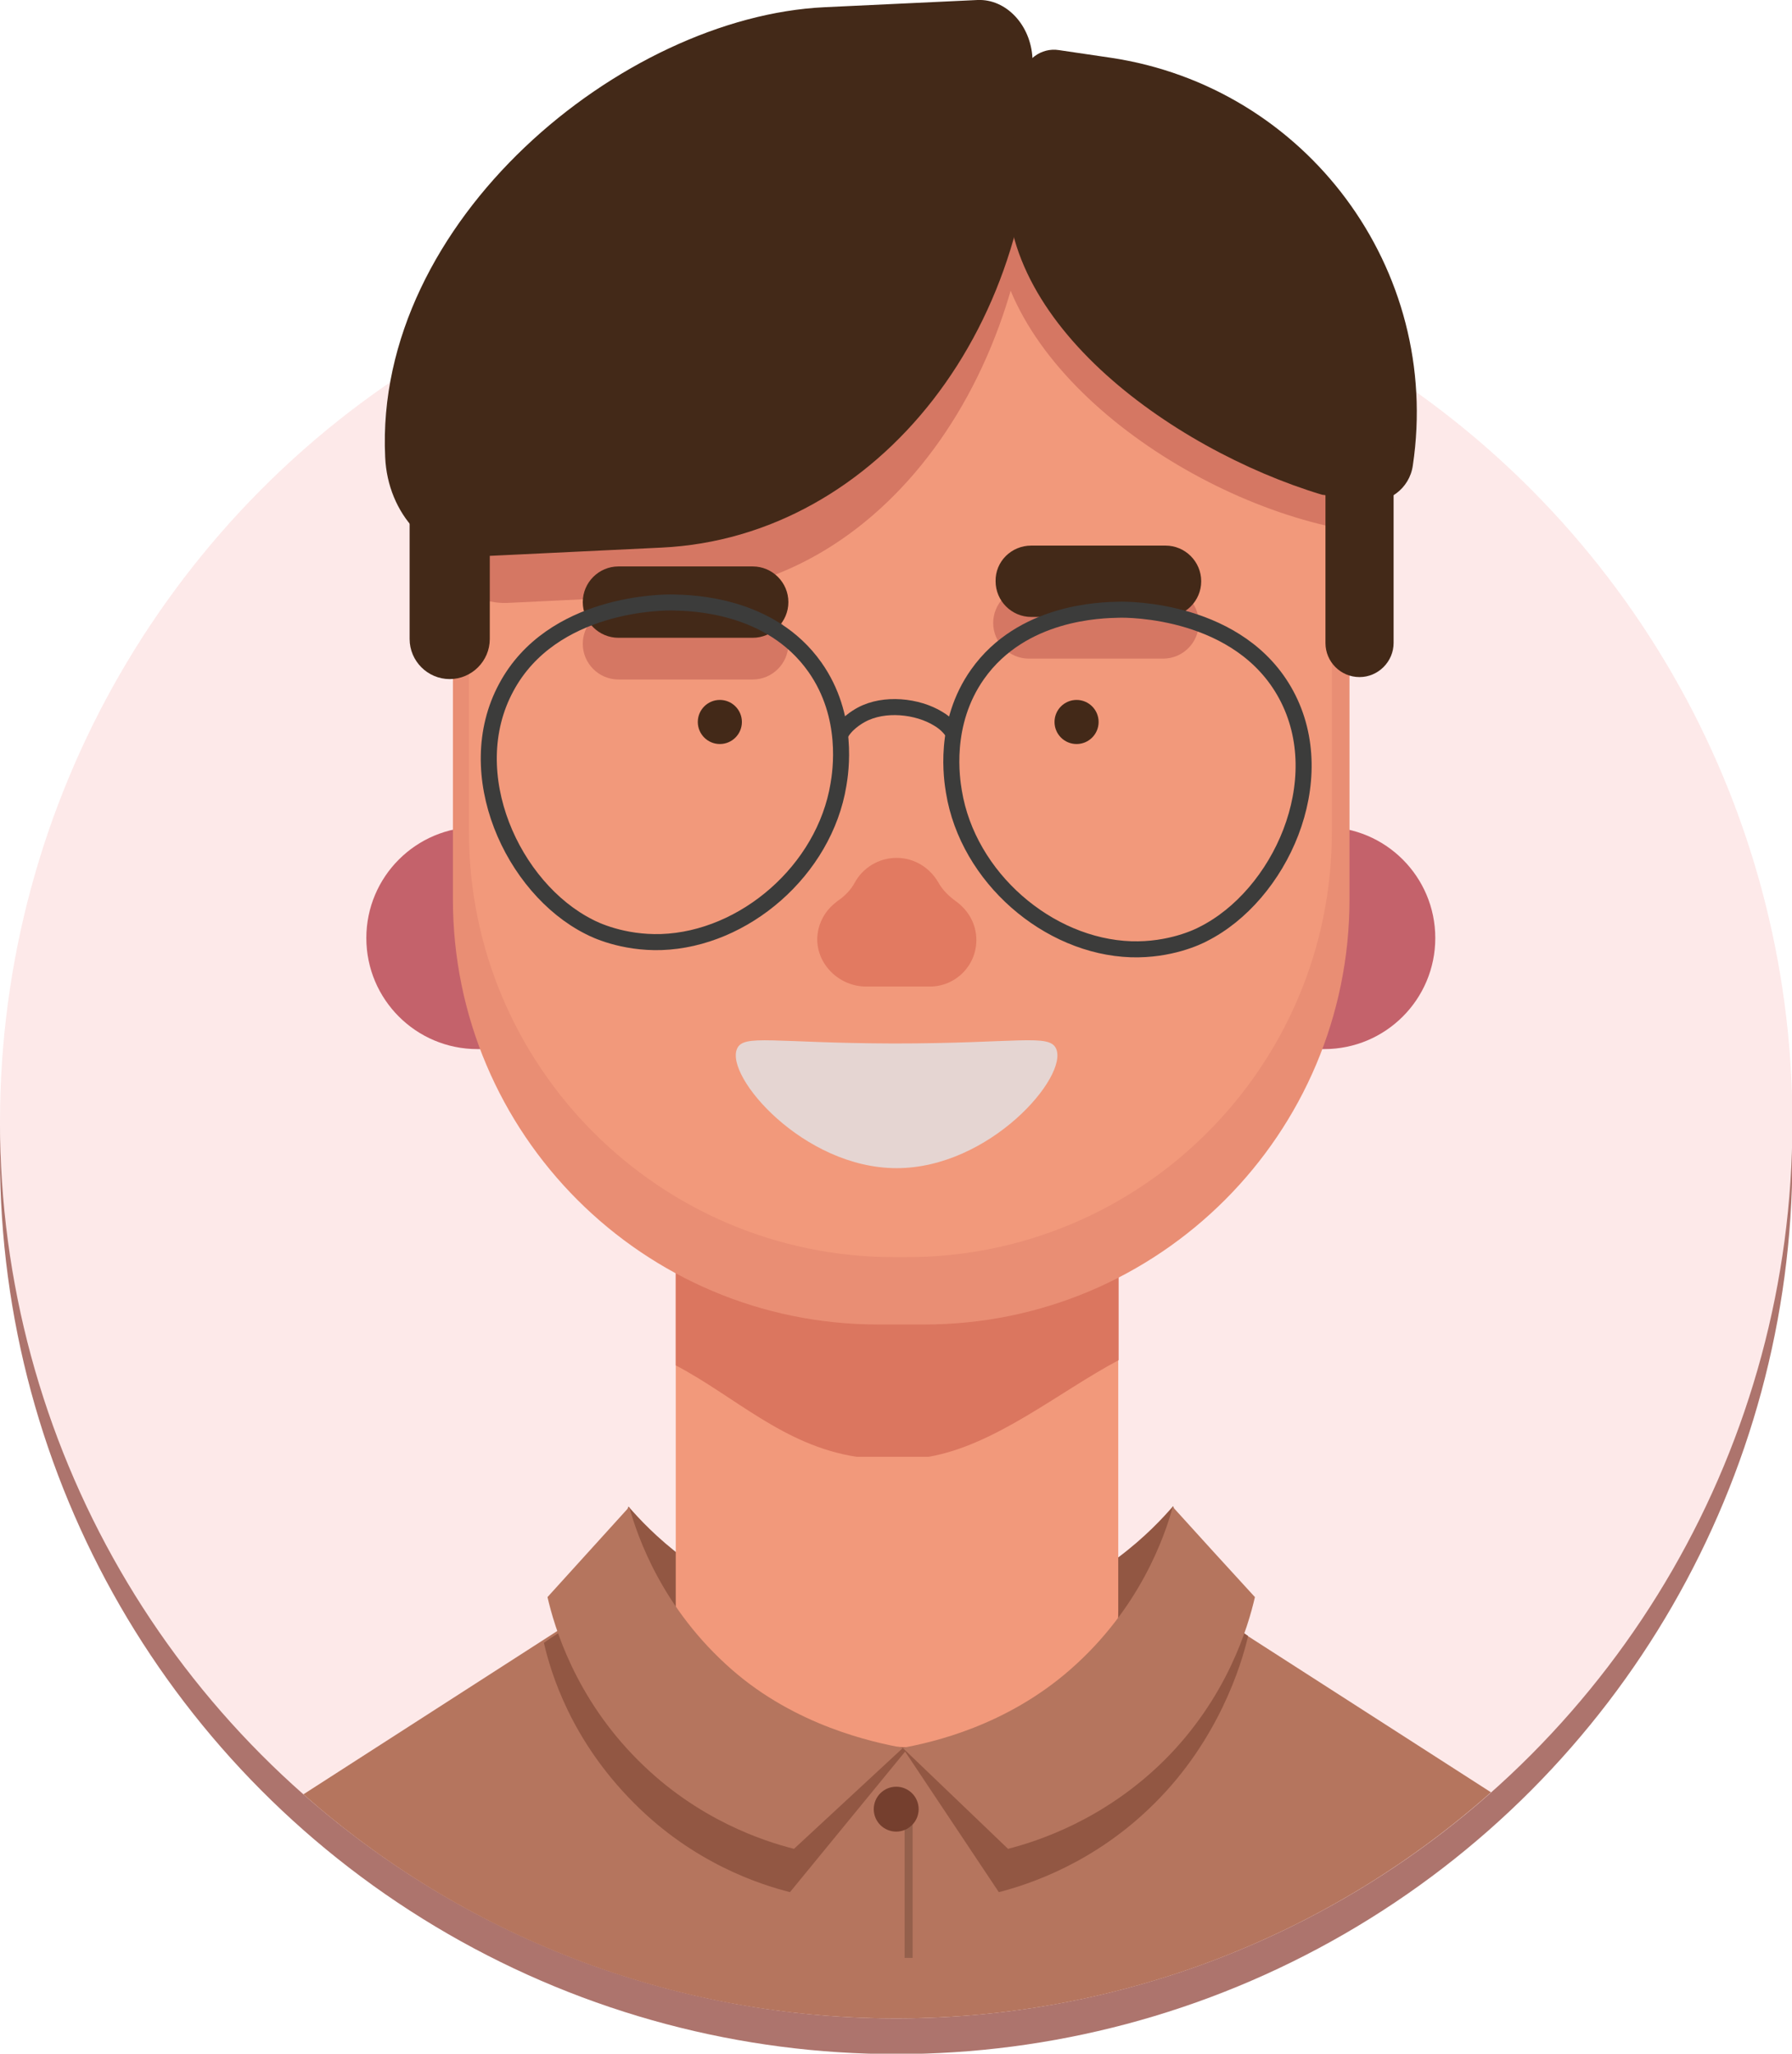 <?xml version="1.0" encoding="utf-8"?>
<!-- Generator: Adobe Illustrator 27.6.1, SVG Export Plug-In . SVG Version: 6.00 Build 0)  -->
<svg version="1.1" id="Livello_1" xmlns="http://www.w3.org/2000/svg" xmlns:xlink="http://www.w3.org/1999/xlink" x="0px" y="0px"
	 viewBox="0 0 447.1 512.3" style="enable-background:new 0 0 447.1 512.3;" xml:space="preserve">
<style type="text/css">
	.st0{fill:#AD746D;}
	.st1{fill:#FDE9E9;}
	.st2{fill:#925743;}
	.st3{fill:#F2997B;}
	.st4{fill:#DB765F;}
	.st5{fill:#C4626B;}
	.st6{fill:#E98E74;}
	.st7{fill:#D57763;}
	.st8{fill:#432918;}
	.st9{fill:none;stroke:#3C3C3B;stroke-width:4;stroke-miterlimit:10;}
	.st10{fill:#E5D5D2;}
	.st11{fill:#E27A61;}
	.st12{fill:#B5755E;}
	.st13{fill:none;stroke:#94604C;stroke-width:2;stroke-miterlimit:10;}
	.st14{fill:#753F2E;}
</style>
<g id="Livello_5">
	<circle class="st0" cx="223.6" cy="288.8" r="223.6"/>
	<circle class="st1" cx="223.6" cy="279.9" r="223.6"/>
</g>
<g id="Livello_1_00000150089761606955742840000007738493678353836470_">
	<path class="st2" d="M230,436.2l14.1-34.3c-7.5,1.9-26.6,6.2-47,0.1c-22.2-6.6-35.3-20.4-40.3-26.2c-3.1,9.6-6.1,19.3-9.2,29
		c4.7,6,16.8,19.9,37.7,27.6C205.2,439.6,222.5,437.5,230,436.2L230,436.2z"/>
	<path class="st2" d="M219.5,436.1l-14.1-34.3c7.4,1.9,26.6,6.2,47,0.1c22.2-6.6,35.3-20.4,40.3-26.2c3.1,9.6,6.1,19.3,9.2,29
		c-4.7,6-16.8,19.9-37.7,27.6C244.3,439.6,227.1,437.5,219.5,436.1L219.5,436.1z"/>
	<path class="st3" d="M223.8,215.4L223.8,215.4c30.5,0,55.2,24.7,55.2,55.2v131.1c0,30.5-24.7,55.2-55.2,55.2l0,0
		c-30.5,0-55.2-24.7-55.2-55.2V270.6C168.6,240.2,193.3,215.4,223.8,215.4z"/>
	<path class="st4" d="M223.8,214L223.8,214c-30.5,0-55.2,24.7-55.2,55.2v71.4c14.7,7.7,26.9,20,45.1,22.8h18
		c16.7-2.9,32.5-16.2,47.4-24.1v-70.2C279,238.7,254.2,214,223.8,214L223.8,214z"/>
	<path class="st5" d="M119.1,206.3h211.3c15.3,0,27.7,12.4,27.7,27.7l0,0c0,15.3-12.4,27.7-27.7,27.7H119.1
		c-15.3,0-27.7-12.4-27.7-27.7l0,0C91.4,218.7,103.8,206.3,119.1,206.3z"/>
	<path class="st6" d="M201,56.4h47.6c48.6,0,88.1,39.4,88.1,88.1v79.8c0,58.6-47.5,106.1-106.1,106.1h-11.5
		c-58.6,0-106.1-47.5-106.1-106.1v-79.8C112.9,95.9,152.4,56.4,201,56.4L201,56.4z"/>
	<path class="st3" d="M205,56.4h39.3c48.6,0,88,39.4,88,88.1v63c0,58.6-47.5,106.1-106.1,106.1h-3.1C164.5,313.6,117,266,117,207.5
		v-63C117,95.9,156.4,56.4,205,56.4L205,56.4z"/>
	<path class="st7" d="M126.6,150.4l43.6-2.1c51.5-2.5,90.7-58.3,87.6-124.7l-0.1-2.7c-0.4-8.8-6.3-15.7-13.1-15.3L208,7.3
		c-47.9,2.3-106.7,55.3-103.8,117l0,0C105,139.3,115,150.9,126.6,150.4z"/>
	<path class="st7" d="M333,131.6L333,131.6c5.8,0.9,11.2-3.1,12-8.9l1.1-7.6c6.6-44.7-24.2-86.3-68.9-93l-16.1-2.4
		c-4.4-0.7-8.6,2.4-9.2,6.8l-3.2,21.2C243.1,86.3,291.4,122.8,333,131.6z"/>
	<path class="st8" d="M119.3,138.8l45.8-2.2c54.1-2.6,95.6-56,92.6-119.4l-0.1-2.6C257.2,6.2,251-0.3,243.9,0l-38.2,1.8
		C155.3,4.2,93.3,55.1,96.1,114l0,0C96.7,128.3,107.2,139.4,119.3,138.8L119.3,138.8z"/>
	<path class="st8" d="M329.8,123.4l10.7,1.6c5.8,0.9,11.2-3.1,12-8.9l0,0c7.3-48.9-26.5-94.4-75.4-101.7l-12.9-1.9
		c-4.4-0.7-8.6,2.4-9.2,6.8l-3.2,21.2C246.1,79,292,112,329.8,123.4L329.8,123.4z"/>
	<path class="st7" d="M256.7,146.5h33.5c4.9,0,8.9,4,8.9,8.9l0,0c0,4.9-4,8.9-8.9,8.9h-33.5c-4.9,0-8.9-4-8.9-8.9l0,0
		C247.8,150.5,251.8,146.5,256.7,146.5z"/>
	<path class="st7" d="M154.3,151.7h33.5c4.9,0,8.9,4,8.9,8.9l0,0c0,4.9-4,8.9-8.9,8.9h-33.5c-4.9,0-8.9-4-8.9-8.9l0,0
		C145.4,155.7,149.4,151.7,154.3,151.7z"/>
	<path class="st8" d="M257.3,136.1h33.5c4.9,0,8.9,4,8.9,8.9l0,0c0,4.9-4,8.9-8.9,8.9h-33.5c-4.9,0-8.9-4-8.9-8.9l0,0
		C248.3,140.1,252.3,136.1,257.3,136.1z"/>
	<circle class="st8" cx="179.6" cy="180.1" r="5.5"/>
	<path class="st8" d="M154.3,141.3h33.5c4.9,0,8.9,4,8.9,8.9l0,0c0,4.9-4,8.9-8.9,8.9h-33.5c-4.9,0-8.9-4-8.9-8.9l0,0
		C145.4,145.3,149.4,141.3,154.3,141.3z"/>
	<path class="st9" d="M320.9,173.3c11.6,21.5-1.6,50.1-20.7,59.7c-1.3,0.7-8.3,4.1-18,3.8c-20.7-0.7-40.7-17.9-44.2-39.3
		c-0.5-3-2.8-17,5.9-29.3c11.1-15.7,30.9-16,35.2-16.1C281.5,152,309.4,152,320.9,173.3L320.9,173.3z"/>
	<path class="st9" d="M126.3,171.5c-11.6,21.5,1.6,50.1,20.7,59.7c1.3,0.7,8.3,4.1,18,3.8c20.7-0.7,40.7-17.9,44.2-39.3
		c0.5-3,2.8-17-5.9-29.3c-11.1-15.7-30.9-16-35.2-16.1C165.6,150.2,137.7,150.2,126.3,171.5L126.3,171.5z"/>
	<path class="st8" d="M339.2,168.9L339.2,168.9c-4.7,0-8.5-3.8-8.5-8.5v-48.6c0-4.7,3.8-8.5,8.5-8.5l0,0c4.7,0,8.5,3.8,8.5,8.5v48.6
		C347.7,165,343.9,168.9,339.2,168.9z"/>
	<path class="st8" d="M112.2,169.4L112.2,169.4c-5.5,0-10-4.5-10-10v-46.7c0-5.5,4.5-10,10-10l0,0c5.5,0,10,4.5,10,10v46.7
		C122.2,164.9,117.7,169.4,112.2,169.4z"/>
	<path class="st9" d="M238,183.1c-0.6-1-1.7-2.5-3.9-3.8c-5.2-3.2-13.5-4.1-19.2-1c-1.1,0.6-4.1,2.4-5.4,5.2"/>
	<circle class="st8" cx="268.6" cy="180.1" r="5.5"/>
	<path class="st10" d="M263.5,261.6c3.1,7-16.6,29.8-39.8,29.8s-42.9-22.9-39.8-29.8c1.6-3.7,9-1.4,39-1.3
		C254.1,260.3,261.8,257.8,263.5,261.6z"/>
	<path class="st11" d="M243.6,234.5c0,3.2-1.3,6.1-3.4,8.2c-2.1,2.1-5,3.4-8.2,3.4h-15.9c-6.6,0-12.3-5.4-12.2-12
		c0.1-3.1,1.4-5.9,3.4-7.9c0.5-0.5,1.1-1,1.6-1.4c1.8-1.2,3.4-2.8,4.4-4.7c2-3.6,5.9-6.1,10.4-6.1s8.3,2.5,10.4,6.1
		c1.1,2,2.7,3.5,4.5,4.8C241.6,227.1,243.6,230.5,243.6,234.5L243.6,234.5z"/>
</g>
<g id="Livello_4">
	<path class="st12" d="M304.3,403.6l-23.2,42.6L225.2,436l-57.9,10.2l-23.2-42.6l-68.4,44c39.4,34.8,91.2,55.9,147.9,55.9
		s108.9-21.3,148.4-56.4L304.3,403.6L304.3,403.6z"/>
	<path class="st2" d="M249.2,472l-24-36c7.6-1.4,23.5,5.2,39.5-8.8c17.4-15.2,23.6-33.3,25.6-40.6c6.8,7.5,13.1,16.2,21.1,21.5
		c-1.7,7.4-7.5,26-23.3,41.7C273.1,464.8,256.6,470.1,249.2,472L249.2,472z"/>
	<path class="st2" d="M197.1,472l29.5-36c-7.6-1.4-29,5.2-45-8.8c-17.4-15.2-19.3-26-21.4-33.4c-6.8,7.5-16.3,10-24.5,16
		c1.7,7.4,6.7,24.2,22.5,40C173.1,464.8,189.6,470.1,197.1,472z"/>
	<path class="st12" d="M198.1,461.2l27.2-25.2c-7.6-1.4-26.7-5.5-42.7-19.5c-17.4-15.2-23.6-33.3-25.6-40.6
		c-6.8,7.5-13.6,15-20.4,22.5c1.7,7.4,6.9,25.1,22.7,40.8C174.1,454,190.6,459.3,198.1,461.2L198.1,461.2z"/>
	<path class="st12" d="M251.5,461.2L225.2,436c7.6-1.4,25.8-5.5,41.8-19.5c17.4-15.2,23.6-33.3,25.6-40.6c6.8,7.5,13.6,15,20.5,22.5
		c-1.7,7.4-6.9,25.1-22.7,40.8C275.4,454,258.9,459.3,251.5,461.2L251.5,461.2z"/>
	<line class="st13" x1="226.7" y1="448.3" x2="226.7" y2="488.4"/>
	<circle class="st14" cx="223.6" cy="451.3" r="5.6"/>
</g>
</svg>
